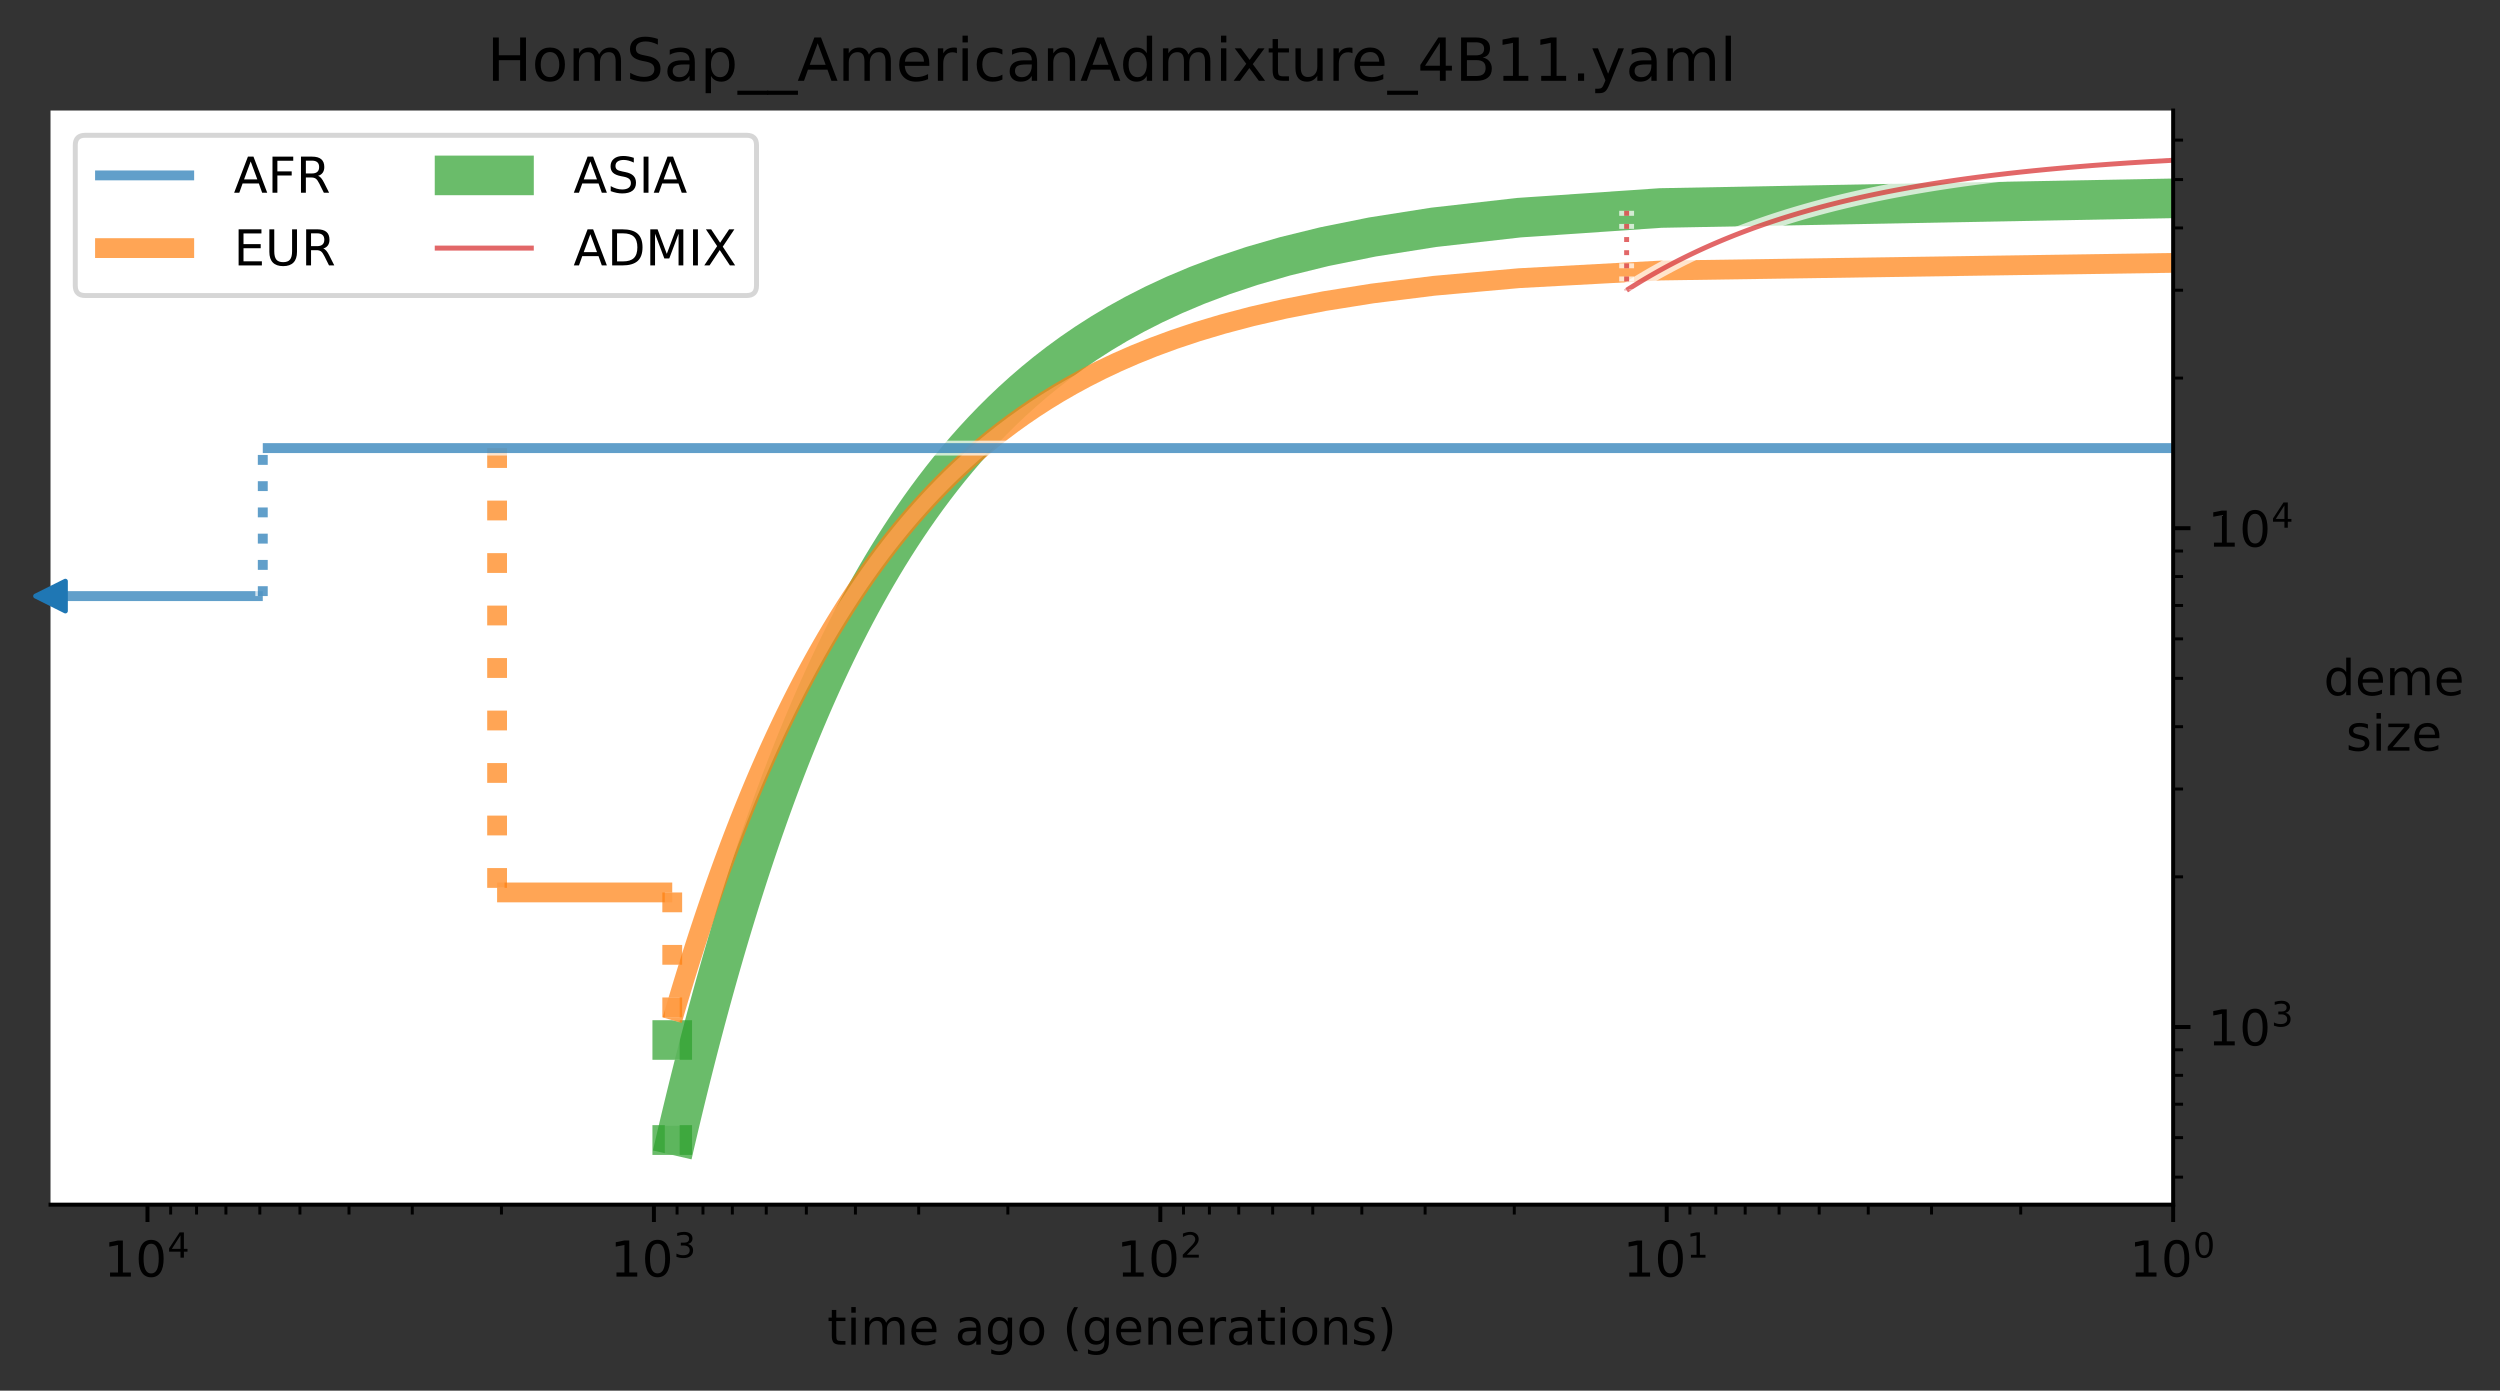 <?xml version="1.0" encoding="utf-8" standalone="no"?>
<!DOCTYPE svg PUBLIC "-//W3C//DTD SVG 1.1//EN"
  "http://www.w3.org/Graphics/SVG/1.1/DTD/svg11.dtd">
<!-- Created with matplotlib (https://matplotlib.org/) -->
<svg height="280.8pt" version="1.1" viewBox="0 0 504.8 280.8" width="504.8pt" xmlns="http://www.w3.org/2000/svg" xmlns:xlink="http://www.w3.org/1999/xlink">
 <rect x="0" y="0" width="504.8" height="280.8" fill="#333333" stroke="none"/>
 <defs>
  <style type="text/css">*{stroke-linecap:butt;stroke-linejoin:round;}</style>
 </defs>
 <g id="figure_1">
  <g id="patch_1">
   <path d="M 0 280.8 
L 504.8 280.8 
L 504.8 0 
L 0 0 
z
" style="fill:none;"/>
  </g>
  <g id="axes_1">
   <g id="patch_2">
    <path d="M 10.2 243.244 
L 438.802 243.244 
L 438.802 22.318 
L 10.2 22.318 
z
" style="fill:#ffffff;"/>
   </g>
   <g id="matplotlib.axis_1">
    <g id="xtick_1">
     <g id="line2d_1">
      <defs>
       <path d="M 0 0 
L 0 3.5 
" id="mdcf7178dff" style="stroke:#000000;stroke-width:0.8;"/>
      </defs>
      <g>
       <use style="stroke:#000000;stroke-width:0.8;" x="438.802" xlink:href="#mdcf7178dff" y="243.244"/>
      </g>
     </g>
     <g id="text_1">
      <!-- $\mathdefault{10^{0}}$ -->
      <g transform="translate(430.002 257.842)scale(0.1 -0.1)">
       <defs>
        <path d="M 12.406 8.297 
L 28.516 8.297 
L 28.516 63.922 
L 10.984 60.406 
L 10.984 69.391 
L 28.422 72.906 
L 38.281 72.906 
L 38.281 8.297 
L 54.391 8.297 
L 54.391 0 
L 12.406 0 
z
" id="DejaVuSans-49"/>
        <path d="M 31.781 66.406 
Q 24.172 66.406 20.328 58.906 
Q 16.5 51.422 16.5 36.375 
Q 16.5 21.391 20.328 13.891 
Q 24.172 6.391 31.781 6.391 
Q 39.453 6.391 43.281 13.891 
Q 47.125 21.391 47.125 36.375 
Q 47.125 51.422 43.281 58.906 
Q 39.453 66.406 31.781 66.406 
z
M 31.781 74.219 
Q 44.047 74.219 50.516 64.516 
Q 56.984 54.828 56.984 36.375 
Q 56.984 17.969 50.516 8.266 
Q 44.047 -1.422 31.781 -1.422 
Q 19.531 -1.422 13.062 8.266 
Q 6.594 17.969 6.594 36.375 
Q 6.594 54.828 13.062 64.516 
Q 19.531 74.219 31.781 74.219 
z
" id="DejaVuSans-48"/>
       </defs>
       <use transform="translate(0 0.766)" xlink:href="#DejaVuSans-49"/>
       <use transform="translate(63.623 0.766)" xlink:href="#DejaVuSans-48"/>
       <use transform="translate(128.203 39.047)scale(0.7)" xlink:href="#DejaVuSans-48"/>
      </g>
     </g>
    </g>
    <g id="xtick_2">
     <g id="line2d_2">
      <g>
       <use style="stroke:#000000;stroke-width:0.8;" x="336.546" xlink:href="#mdcf7178dff" y="243.244"/>
      </g>
     </g>
     <g id="text_2">
      <!-- $\mathdefault{10^{1}}$ -->
      <g transform="translate(327.746 257.842)scale(0.1 -0.1)">
       <use transform="translate(0 0.684)" xlink:href="#DejaVuSans-49"/>
       <use transform="translate(63.623 0.684)" xlink:href="#DejaVuSans-48"/>
       <use transform="translate(128.203 38.966)scale(0.7)" xlink:href="#DejaVuSans-49"/>
      </g>
     </g>
    </g>
    <g id="xtick_3">
     <g id="line2d_3">
      <g>
       <use style="stroke:#000000;stroke-width:0.8;" x="234.291" xlink:href="#mdcf7178dff" y="243.244"/>
      </g>
     </g>
     <g id="text_3">
      <!-- $\mathdefault{10^{2}}$ -->
      <g transform="translate(225.491 257.842)scale(0.1 -0.1)">
       <defs>
        <path d="M 19.188 8.297 
L 53.609 8.297 
L 53.609 0 
L 7.328 0 
L 7.328 8.297 
Q 12.938 14.109 22.625 23.891 
Q 32.328 33.688 34.812 36.531 
Q 39.547 41.844 41.422 45.531 
Q 43.312 49.219 43.312 52.781 
Q 43.312 58.594 39.234 62.25 
Q 35.156 65.922 28.609 65.922 
Q 23.969 65.922 18.812 64.312 
Q 13.672 62.703 7.812 59.422 
L 7.812 69.391 
Q 13.766 71.781 18.938 73 
Q 24.125 74.219 28.422 74.219 
Q 39.75 74.219 46.484 68.547 
Q 53.219 62.891 53.219 53.422 
Q 53.219 48.922 51.531 44.891 
Q 49.859 40.875 45.406 35.406 
Q 44.188 33.984 37.641 27.219 
Q 31.109 20.453 19.188 8.297 
z
" id="DejaVuSans-50"/>
       </defs>
       <use transform="translate(0 0.766)" xlink:href="#DejaVuSans-49"/>
       <use transform="translate(63.623 0.766)" xlink:href="#DejaVuSans-48"/>
       <use transform="translate(128.203 39.047)scale(0.7)" xlink:href="#DejaVuSans-50"/>
      </g>
     </g>
    </g>
    <g id="xtick_4">
     <g id="line2d_4">
      <g>
       <use style="stroke:#000000;stroke-width:0.8;" x="132.035" xlink:href="#mdcf7178dff" y="243.244"/>
      </g>
     </g>
     <g id="text_4">
      <!-- $\mathdefault{10^{3}}$ -->
      <g transform="translate(123.235 257.842)scale(0.1 -0.1)">
       <defs>
        <path d="M 40.578 39.312 
Q 47.656 37.797 51.625 33 
Q 55.609 28.219 55.609 21.188 
Q 55.609 10.406 48.188 4.484 
Q 40.766 -1.422 27.094 -1.422 
Q 22.516 -1.422 17.656 -0.516 
Q 12.797 0.391 7.625 2.203 
L 7.625 11.719 
Q 11.719 9.328 16.594 8.109 
Q 21.484 6.891 26.812 6.891 
Q 36.078 6.891 40.938 10.547 
Q 45.797 14.203 45.797 21.188 
Q 45.797 27.641 41.281 31.266 
Q 36.766 34.906 28.719 34.906 
L 20.219 34.906 
L 20.219 43.016 
L 29.109 43.016 
Q 36.375 43.016 40.234 45.922 
Q 44.094 48.828 44.094 54.297 
Q 44.094 59.906 40.109 62.906 
Q 36.141 65.922 28.719 65.922 
Q 24.656 65.922 20.016 65.031 
Q 15.375 64.156 9.812 62.312 
L 9.812 71.094 
Q 15.438 72.656 20.344 73.438 
Q 25.25 74.219 29.594 74.219 
Q 40.828 74.219 47.359 69.109 
Q 53.906 64.016 53.906 55.328 
Q 53.906 49.266 50.438 45.094 
Q 46.969 40.922 40.578 39.312 
z
" id="DejaVuSans-51"/>
       </defs>
       <use transform="translate(0 0.766)" xlink:href="#DejaVuSans-49"/>
       <use transform="translate(63.623 0.766)" xlink:href="#DejaVuSans-48"/>
       <use transform="translate(128.203 39.047)scale(0.7)" xlink:href="#DejaVuSans-51"/>
      </g>
     </g>
    </g>
    <g id="xtick_5">
     <g id="line2d_5">
      <g>
       <use style="stroke:#000000;stroke-width:0.8;" x="29.779" xlink:href="#mdcf7178dff" y="243.244"/>
      </g>
     </g>
     <g id="text_5">
      <!-- $\mathdefault{10^{4}}$ -->
      <g transform="translate(20.979 257.842)scale(0.1 -0.1)">
       <defs>
        <path d="M 37.797 64.312 
L 12.891 25.391 
L 37.797 25.391 
z
M 35.203 72.906 
L 47.609 72.906 
L 47.609 25.391 
L 58.016 25.391 
L 58.016 17.188 
L 47.609 17.188 
L 47.609 0 
L 37.797 0 
L 37.797 17.188 
L 4.891 17.188 
L 4.891 26.703 
z
" id="DejaVuSans-52"/>
       </defs>
       <use transform="translate(0 0.684)" xlink:href="#DejaVuSans-49"/>
       <use transform="translate(63.623 0.684)" xlink:href="#DejaVuSans-48"/>
       <use transform="translate(128.203 38.966)scale(0.7)" xlink:href="#DejaVuSans-52"/>
      </g>
     </g>
    </g>
    <g id="xtick_6">
     <g id="line2d_6">
      <defs>
       <path d="M 0 0 
L 0 2 
" id="m6f683ab9d2" style="stroke:#000000;stroke-width:0.6;"/>
      </defs>
      <g>
       <use style="stroke:#000000;stroke-width:0.6;" x="408.02" xlink:href="#m6f683ab9d2" y="243.244"/>
      </g>
     </g>
    </g>
    <g id="xtick_7">
     <g id="line2d_7">
      <g>
       <use style="stroke:#000000;stroke-width:0.6;" x="390.014" xlink:href="#m6f683ab9d2" y="243.244"/>
      </g>
     </g>
    </g>
    <g id="xtick_8">
     <g id="line2d_8">
      <g>
       <use style="stroke:#000000;stroke-width:0.6;" x="377.238" xlink:href="#m6f683ab9d2" y="243.244"/>
      </g>
     </g>
    </g>
    <g id="xtick_9">
     <g id="line2d_9">
      <g>
       <use style="stroke:#000000;stroke-width:0.6;" x="367.329" xlink:href="#m6f683ab9d2" y="243.244"/>
      </g>
     </g>
    </g>
    <g id="xtick_10">
     <g id="line2d_10">
      <g>
       <use style="stroke:#000000;stroke-width:0.6;" x="359.232" xlink:href="#m6f683ab9d2" y="243.244"/>
      </g>
     </g>
    </g>
    <g id="xtick_11">
     <g id="line2d_11">
      <g>
       <use style="stroke:#000000;stroke-width:0.6;" x="352.386" xlink:href="#m6f683ab9d2" y="243.244"/>
      </g>
     </g>
    </g>
    <g id="xtick_12">
     <g id="line2d_12">
      <g>
       <use style="stroke:#000000;stroke-width:0.6;" x="346.456" xlink:href="#m6f683ab9d2" y="243.244"/>
      </g>
     </g>
    </g>
    <g id="xtick_13">
     <g id="line2d_13">
      <g>
       <use style="stroke:#000000;stroke-width:0.6;" x="341.225" xlink:href="#m6f683ab9d2" y="243.244"/>
      </g>
     </g>
    </g>
    <g id="xtick_14">
     <g id="line2d_14">
      <g>
       <use style="stroke:#000000;stroke-width:0.6;" x="305.764" xlink:href="#m6f683ab9d2" y="243.244"/>
      </g>
     </g>
    </g>
    <g id="xtick_15">
     <g id="line2d_15">
      <g>
       <use style="stroke:#000000;stroke-width:0.6;" x="287.758" xlink:href="#m6f683ab9d2" y="243.244"/>
      </g>
     </g>
    </g>
    <g id="xtick_16">
     <g id="line2d_16">
      <g>
       <use style="stroke:#000000;stroke-width:0.6;" x="274.982" xlink:href="#m6f683ab9d2" y="243.244"/>
      </g>
     </g>
    </g>
    <g id="xtick_17">
     <g id="line2d_17">
      <g>
       <use style="stroke:#000000;stroke-width:0.6;" x="265.073" xlink:href="#m6f683ab9d2" y="243.244"/>
      </g>
     </g>
    </g>
    <g id="xtick_18">
     <g id="line2d_18">
      <g>
       <use style="stroke:#000000;stroke-width:0.6;" x="256.976" xlink:href="#m6f683ab9d2" y="243.244"/>
      </g>
     </g>
    </g>
    <g id="xtick_19">
     <g id="line2d_19">
      <g>
       <use style="stroke:#000000;stroke-width:0.6;" x="250.13" xlink:href="#m6f683ab9d2" y="243.244"/>
      </g>
     </g>
    </g>
    <g id="xtick_20">
     <g id="line2d_20">
      <g>
       <use style="stroke:#000000;stroke-width:0.6;" x="244.2" xlink:href="#m6f683ab9d2" y="243.244"/>
      </g>
     </g>
    </g>
    <g id="xtick_21">
     <g id="line2d_21">
      <g>
       <use style="stroke:#000000;stroke-width:0.6;" x="238.97" xlink:href="#m6f683ab9d2" y="243.244"/>
      </g>
     </g>
    </g>
    <g id="xtick_22">
     <g id="line2d_22">
      <g>
       <use style="stroke:#000000;stroke-width:0.6;" x="203.508" xlink:href="#m6f683ab9d2" y="243.244"/>
      </g>
     </g>
    </g>
    <g id="xtick_23">
     <g id="line2d_23">
      <g>
       <use style="stroke:#000000;stroke-width:0.6;" x="185.502" xlink:href="#m6f683ab9d2" y="243.244"/>
      </g>
     </g>
    </g>
    <g id="xtick_24">
     <g id="line2d_24">
      <g>
       <use style="stroke:#000000;stroke-width:0.6;" x="172.726" xlink:href="#m6f683ab9d2" y="243.244"/>
      </g>
     </g>
    </g>
    <g id="xtick_25">
     <g id="line2d_25">
      <g>
       <use style="stroke:#000000;stroke-width:0.6;" x="162.817" xlink:href="#m6f683ab9d2" y="243.244"/>
      </g>
     </g>
    </g>
    <g id="xtick_26">
     <g id="line2d_26">
      <g>
       <use style="stroke:#000000;stroke-width:0.6;" x="154.72" xlink:href="#m6f683ab9d2" y="243.244"/>
      </g>
     </g>
    </g>
    <g id="xtick_27">
     <g id="line2d_27">
      <g>
       <use style="stroke:#000000;stroke-width:0.6;" x="147.874" xlink:href="#m6f683ab9d2" y="243.244"/>
      </g>
     </g>
    </g>
    <g id="xtick_28">
     <g id="line2d_28">
      <g>
       <use style="stroke:#000000;stroke-width:0.6;" x="141.944" xlink:href="#m6f683ab9d2" y="243.244"/>
      </g>
     </g>
    </g>
    <g id="xtick_29">
     <g id="line2d_29">
      <g>
       <use style="stroke:#000000;stroke-width:0.6;" x="136.714" xlink:href="#m6f683ab9d2" y="243.244"/>
      </g>
     </g>
    </g>
    <g id="xtick_30">
     <g id="line2d_30">
      <g>
       <use style="stroke:#000000;stroke-width:0.6;" x="101.253" xlink:href="#m6f683ab9d2" y="243.244"/>
      </g>
     </g>
    </g>
    <g id="xtick_31">
     <g id="line2d_31">
      <g>
       <use style="stroke:#000000;stroke-width:0.6;" x="83.246" xlink:href="#m6f683ab9d2" y="243.244"/>
      </g>
     </g>
    </g>
    <g id="xtick_32">
     <g id="line2d_32">
      <g>
       <use style="stroke:#000000;stroke-width:0.6;" x="70.47" xlink:href="#m6f683ab9d2" y="243.244"/>
      </g>
     </g>
    </g>
    <g id="xtick_33">
     <g id="line2d_33">
      <g>
       <use style="stroke:#000000;stroke-width:0.6;" x="60.561" xlink:href="#m6f683ab9d2" y="243.244"/>
      </g>
     </g>
    </g>
    <g id="xtick_34">
     <g id="line2d_34">
      <g>
       <use style="stroke:#000000;stroke-width:0.6;" x="52.464" xlink:href="#m6f683ab9d2" y="243.244"/>
      </g>
     </g>
    </g>
    <g id="xtick_35">
     <g id="line2d_35">
      <g>
       <use style="stroke:#000000;stroke-width:0.6;" x="45.618" xlink:href="#m6f683ab9d2" y="243.244"/>
      </g>
     </g>
    </g>
    <g id="xtick_36">
     <g id="line2d_36">
      <g>
       <use style="stroke:#000000;stroke-width:0.6;" x="39.688" xlink:href="#m6f683ab9d2" y="243.244"/>
      </g>
     </g>
    </g>
    <g id="xtick_37">
     <g id="line2d_37">
      <g>
       <use style="stroke:#000000;stroke-width:0.6;" x="34.458" xlink:href="#m6f683ab9d2" y="243.244"/>
      </g>
     </g>
    </g>
    <g id="text_6">
     <!-- time ago (generations) -->
     <g transform="translate(167.03 271.52)scale(0.1 -0.1)">
      <defs>
       <path d="M 18.312 70.219 
L 18.312 54.688 
L 36.812 54.688 
L 36.812 47.703 
L 18.312 47.703 
L 18.312 18.016 
Q 18.312 11.328 20.141 9.422 
Q 21.969 7.516 27.594 7.516 
L 36.812 7.516 
L 36.812 0 
L 27.594 0 
Q 17.188 0 13.234 3.875 
Q 9.281 7.766 9.281 18.016 
L 9.281 47.703 
L 2.688 47.703 
L 2.688 54.688 
L 9.281 54.688 
L 9.281 70.219 
z
" id="DejaVuSans-116"/>
       <path d="M 9.422 54.688 
L 18.406 54.688 
L 18.406 0 
L 9.422 0 
z
M 9.422 75.984 
L 18.406 75.984 
L 18.406 64.594 
L 9.422 64.594 
z
" id="DejaVuSans-105"/>
       <path d="M 52 44.188 
Q 55.375 50.25 60.062 53.125 
Q 64.75 56 71.094 56 
Q 79.641 56 84.281 50.016 
Q 88.922 44.047 88.922 33.016 
L 88.922 0 
L 79.891 0 
L 79.891 32.719 
Q 79.891 40.578 77.094 44.375 
Q 74.312 48.188 68.609 48.188 
Q 61.625 48.188 57.562 43.547 
Q 53.516 38.922 53.516 30.906 
L 53.516 0 
L 44.484 0 
L 44.484 32.719 
Q 44.484 40.625 41.703 44.406 
Q 38.922 48.188 33.109 48.188 
Q 26.219 48.188 22.156 43.531 
Q 18.109 38.875 18.109 30.906 
L 18.109 0 
L 9.078 0 
L 9.078 54.688 
L 18.109 54.688 
L 18.109 46.188 
Q 21.188 51.219 25.484 53.609 
Q 29.781 56 35.688 56 
Q 41.656 56 45.828 52.969 
Q 50 49.953 52 44.188 
z
" id="DejaVuSans-109"/>
       <path d="M 56.203 29.594 
L 56.203 25.203 
L 14.891 25.203 
Q 15.484 15.922 20.484 11.062 
Q 25.484 6.203 34.422 6.203 
Q 39.594 6.203 44.453 7.469 
Q 49.312 8.734 54.109 11.281 
L 54.109 2.781 
Q 49.266 0.734 44.188 -0.344 
Q 39.109 -1.422 33.891 -1.422 
Q 20.797 -1.422 13.156 6.188 
Q 5.516 13.812 5.516 26.812 
Q 5.516 40.234 12.766 48.109 
Q 20.016 56 32.328 56 
Q 43.359 56 49.781 48.891 
Q 56.203 41.797 56.203 29.594 
z
M 47.219 32.234 
Q 47.125 39.594 43.094 43.984 
Q 39.062 48.391 32.422 48.391 
Q 24.906 48.391 20.391 44.141 
Q 15.875 39.891 15.188 32.172 
z
" id="DejaVuSans-101"/>
       <path id="DejaVuSans-32"/>
       <path d="M 34.281 27.484 
Q 23.391 27.484 19.188 25 
Q 14.984 22.516 14.984 16.5 
Q 14.984 11.719 18.141 8.906 
Q 21.297 6.109 26.703 6.109 
Q 34.188 6.109 38.703 11.406 
Q 43.219 16.703 43.219 25.484 
L 43.219 27.484 
z
M 52.203 31.203 
L 52.203 0 
L 43.219 0 
L 43.219 8.297 
Q 40.141 3.328 35.547 0.953 
Q 30.953 -1.422 24.312 -1.422 
Q 15.922 -1.422 10.953 3.297 
Q 6 8.016 6 15.922 
Q 6 25.141 12.172 29.828 
Q 18.359 34.516 30.609 34.516 
L 43.219 34.516 
L 43.219 35.406 
Q 43.219 41.609 39.141 45 
Q 35.062 48.391 27.688 48.391 
Q 23 48.391 18.547 47.266 
Q 14.109 46.141 10.016 43.891 
L 10.016 52.203 
Q 14.938 54.109 19.578 55.047 
Q 24.219 56 28.609 56 
Q 40.484 56 46.344 49.844 
Q 52.203 43.703 52.203 31.203 
z
" id="DejaVuSans-97"/>
       <path d="M 45.406 27.984 
Q 45.406 37.75 41.375 43.109 
Q 37.359 48.484 30.078 48.484 
Q 22.859 48.484 18.828 43.109 
Q 14.797 37.75 14.797 27.984 
Q 14.797 18.266 18.828 12.891 
Q 22.859 7.516 30.078 7.516 
Q 37.359 7.516 41.375 12.891 
Q 45.406 18.266 45.406 27.984 
z
M 54.391 6.781 
Q 54.391 -7.172 48.188 -13.984 
Q 42 -20.797 29.203 -20.797 
Q 24.469 -20.797 20.266 -20.094 
Q 16.062 -19.391 12.109 -17.922 
L 12.109 -9.188 
Q 16.062 -11.328 19.922 -12.344 
Q 23.781 -13.375 27.781 -13.375 
Q 36.625 -13.375 41.016 -8.766 
Q 45.406 -4.156 45.406 5.172 
L 45.406 9.625 
Q 42.625 4.781 38.281 2.391 
Q 33.938 0 27.875 0 
Q 17.828 0 11.672 7.656 
Q 5.516 15.328 5.516 27.984 
Q 5.516 40.672 11.672 48.328 
Q 17.828 56 27.875 56 
Q 33.938 56 38.281 53.609 
Q 42.625 51.219 45.406 46.391 
L 45.406 54.688 
L 54.391 54.688 
z
" id="DejaVuSans-103"/>
       <path d="M 30.609 48.391 
Q 23.391 48.391 19.188 42.75 
Q 14.984 37.109 14.984 27.297 
Q 14.984 17.484 19.156 11.844 
Q 23.344 6.203 30.609 6.203 
Q 37.797 6.203 41.984 11.859 
Q 46.188 17.531 46.188 27.297 
Q 46.188 37.016 41.984 42.703 
Q 37.797 48.391 30.609 48.391 
z
M 30.609 56 
Q 42.328 56 49.016 48.375 
Q 55.719 40.766 55.719 27.297 
Q 55.719 13.875 49.016 6.219 
Q 42.328 -1.422 30.609 -1.422 
Q 18.844 -1.422 12.172 6.219 
Q 5.516 13.875 5.516 27.297 
Q 5.516 40.766 12.172 48.375 
Q 18.844 56 30.609 56 
z
" id="DejaVuSans-111"/>
       <path d="M 31 75.875 
Q 24.469 64.656 21.281 53.656 
Q 18.109 42.672 18.109 31.391 
Q 18.109 20.125 21.312 9.062 
Q 24.516 -2 31 -13.188 
L 23.188 -13.188 
Q 15.875 -1.703 12.234 9.375 
Q 8.594 20.453 8.594 31.391 
Q 8.594 42.281 12.203 53.312 
Q 15.828 64.359 23.188 75.875 
z
" id="DejaVuSans-40"/>
       <path d="M 54.891 33.016 
L 54.891 0 
L 45.906 0 
L 45.906 32.719 
Q 45.906 40.484 42.875 44.328 
Q 39.844 48.188 33.797 48.188 
Q 26.516 48.188 22.312 43.547 
Q 18.109 38.922 18.109 30.906 
L 18.109 0 
L 9.078 0 
L 9.078 54.688 
L 18.109 54.688 
L 18.109 46.188 
Q 21.344 51.125 25.703 53.562 
Q 30.078 56 35.797 56 
Q 45.219 56 50.047 50.172 
Q 54.891 44.344 54.891 33.016 
z
" id="DejaVuSans-110"/>
       <path d="M 41.109 46.297 
Q 39.594 47.172 37.812 47.578 
Q 36.031 48 33.891 48 
Q 26.266 48 22.188 43.047 
Q 18.109 38.094 18.109 28.812 
L 18.109 0 
L 9.078 0 
L 9.078 54.688 
L 18.109 54.688 
L 18.109 46.188 
Q 20.953 51.172 25.484 53.578 
Q 30.031 56 36.531 56 
Q 37.453 56 38.578 55.875 
Q 39.703 55.766 41.062 55.516 
z
" id="DejaVuSans-114"/>
       <path d="M 44.281 53.078 
L 44.281 44.578 
Q 40.484 46.531 36.375 47.5 
Q 32.281 48.484 27.875 48.484 
Q 21.188 48.484 17.844 46.438 
Q 14.5 44.391 14.5 40.281 
Q 14.5 37.156 16.891 35.375 
Q 19.281 33.594 26.516 31.984 
L 29.594 31.297 
Q 39.156 29.25 43.188 25.516 
Q 47.219 21.781 47.219 15.094 
Q 47.219 7.469 41.188 3.016 
Q 35.156 -1.422 24.609 -1.422 
Q 20.219 -1.422 15.453 -0.562 
Q 10.688 0.297 5.422 2 
L 5.422 11.281 
Q 10.406 8.688 15.234 7.391 
Q 20.062 6.109 24.812 6.109 
Q 31.156 6.109 34.562 8.281 
Q 37.984 10.453 37.984 14.406 
Q 37.984 18.062 35.516 20.016 
Q 33.062 21.969 24.703 23.781 
L 21.578 24.516 
Q 13.234 26.266 9.516 29.906 
Q 5.812 33.547 5.812 39.891 
Q 5.812 47.609 11.281 51.797 
Q 16.75 56 26.812 56 
Q 31.781 56 36.172 55.266 
Q 40.578 54.547 44.281 53.078 
z
" id="DejaVuSans-115"/>
       <path d="M 8.016 75.875 
L 15.828 75.875 
Q 23.141 64.359 26.781 53.312 
Q 30.422 42.281 30.422 31.391 
Q 30.422 20.453 26.781 9.375 
Q 23.141 -1.703 15.828 -13.188 
L 8.016 -13.188 
Q 14.5 -2 17.703 9.062 
Q 20.906 20.125 20.906 31.391 
Q 20.906 42.672 17.703 53.656 
Q 14.5 64.656 8.016 75.875 
z
" id="DejaVuSans-41"/>
      </defs>
      <use xlink:href="#DejaVuSans-116"/>
      <use x="39.209" xlink:href="#DejaVuSans-105"/>
      <use x="66.992" xlink:href="#DejaVuSans-109"/>
      <use x="164.404" xlink:href="#DejaVuSans-101"/>
      <use x="225.928" xlink:href="#DejaVuSans-32"/>
      <use x="257.715" xlink:href="#DejaVuSans-97"/>
      <use x="318.994" xlink:href="#DejaVuSans-103"/>
      <use x="382.471" xlink:href="#DejaVuSans-111"/>
      <use x="443.652" xlink:href="#DejaVuSans-32"/>
      <use x="475.439" xlink:href="#DejaVuSans-40"/>
      <use x="514.453" xlink:href="#DejaVuSans-103"/>
      <use x="577.93" xlink:href="#DejaVuSans-101"/>
      <use x="639.453" xlink:href="#DejaVuSans-110"/>
      <use x="702.832" xlink:href="#DejaVuSans-101"/>
      <use x="764.355" xlink:href="#DejaVuSans-114"/>
      <use x="805.469" xlink:href="#DejaVuSans-97"/>
      <use x="866.748" xlink:href="#DejaVuSans-116"/>
      <use x="905.957" xlink:href="#DejaVuSans-105"/>
      <use x="933.74" xlink:href="#DejaVuSans-111"/>
      <use x="994.922" xlink:href="#DejaVuSans-110"/>
      <use x="1058.301" xlink:href="#DejaVuSans-115"/>
      <use x="1110.4" xlink:href="#DejaVuSans-41"/>
     </g>
    </g>
   </g>
   <g id="matplotlib.axis_2">
    <g id="ytick_1">
     <g id="line2d_38">
      <defs>
       <path d="M 0 0 
L 3.5 0 
" id="m5ef57e5814" style="stroke:#000000;stroke-width:0.8;"/>
      </defs>
      <g>
       <use style="stroke:#000000;stroke-width:0.8;" x="438.802" xlink:href="#m5ef57e5814" y="207.37"/>
      </g>
     </g>
     <g id="text_7">
      <!-- $\mathdefault{10^{3}}$ -->
      <g transform="translate(445.802 211.169)scale(0.1 -0.1)">
       <use transform="translate(0 0.766)" xlink:href="#DejaVuSans-49"/>
       <use transform="translate(63.623 0.766)" xlink:href="#DejaVuSans-48"/>
       <use transform="translate(128.203 39.047)scale(0.7)" xlink:href="#DejaVuSans-51"/>
      </g>
     </g>
    </g>
    <g id="ytick_2">
     <g id="line2d_39">
      <g>
       <use style="stroke:#000000;stroke-width:0.8;" x="438.802" xlink:href="#m5ef57e5814" y="106.656"/>
      </g>
     </g>
     <g id="text_8">
      <!-- $\mathdefault{10^{4}}$ -->
      <g transform="translate(445.802 110.455)scale(0.1 -0.1)">
       <use transform="translate(0 0.684)" xlink:href="#DejaVuSans-49"/>
       <use transform="translate(63.623 0.684)" xlink:href="#DejaVuSans-48"/>
       <use transform="translate(128.203 38.966)scale(0.7)" xlink:href="#DejaVuSans-52"/>
      </g>
     </g>
    </g>
    <g id="ytick_3">
     <g id="line2d_40">
      <defs>
       <path d="M 0 0 
L 2 0 
" id="m47bf02abb3" style="stroke:#000000;stroke-width:0.6;"/>
      </defs>
      <g>
       <use style="stroke:#000000;stroke-width:0.6;" x="438.802" xlink:href="#m47bf02abb3" y="237.687"/>
      </g>
     </g>
    </g>
    <g id="ytick_4">
     <g id="line2d_41">
      <g>
       <use style="stroke:#000000;stroke-width:0.6;" x="438.802" xlink:href="#m47bf02abb3" y="229.713"/>
      </g>
     </g>
    </g>
    <g id="ytick_5">
     <g id="line2d_42">
      <g>
       <use style="stroke:#000000;stroke-width:0.6;" x="438.802" xlink:href="#m47bf02abb3" y="222.97"/>
      </g>
     </g>
    </g>
    <g id="ytick_6">
     <g id="line2d_43">
      <g>
       <use style="stroke:#000000;stroke-width:0.6;" x="438.802" xlink:href="#m47bf02abb3" y="217.13"/>
      </g>
     </g>
    </g>
    <g id="ytick_7">
     <g id="line2d_44">
      <g>
       <use style="stroke:#000000;stroke-width:0.6;" x="438.802" xlink:href="#m47bf02abb3" y="211.978"/>
      </g>
     </g>
    </g>
    <g id="ytick_8">
     <g id="line2d_45">
      <g>
       <use style="stroke:#000000;stroke-width:0.6;" x="438.802" xlink:href="#m47bf02abb3" y="177.052"/>
      </g>
     </g>
    </g>
    <g id="ytick_9">
     <g id="line2d_46">
      <g>
       <use style="stroke:#000000;stroke-width:0.6;" x="438.802" xlink:href="#m47bf02abb3" y="159.317"/>
      </g>
     </g>
    </g>
    <g id="ytick_10">
     <g id="line2d_47">
      <g>
       <use style="stroke:#000000;stroke-width:0.6;" x="438.802" xlink:href="#m47bf02abb3" y="146.734"/>
      </g>
     </g>
    </g>
    <g id="ytick_11">
     <g id="line2d_48">
      <g>
       <use style="stroke:#000000;stroke-width:0.6;" x="438.802" xlink:href="#m47bf02abb3" y="136.974"/>
      </g>
     </g>
    </g>
    <g id="ytick_12">
     <g id="line2d_49">
      <g>
       <use style="stroke:#000000;stroke-width:0.6;" x="438.802" xlink:href="#m47bf02abb3" y="128.999"/>
      </g>
     </g>
    </g>
    <g id="ytick_13">
     <g id="line2d_50">
      <g>
       <use style="stroke:#000000;stroke-width:0.6;" x="438.802" xlink:href="#m47bf02abb3" y="122.257"/>
      </g>
     </g>
    </g>
    <g id="ytick_14">
     <g id="line2d_51">
      <g>
       <use style="stroke:#000000;stroke-width:0.6;" x="438.802" xlink:href="#m47bf02abb3" y="116.416"/>
      </g>
     </g>
    </g>
    <g id="ytick_15">
     <g id="line2d_52">
      <g>
       <use style="stroke:#000000;stroke-width:0.6;" x="438.802" xlink:href="#m47bf02abb3" y="111.265"/>
      </g>
     </g>
    </g>
    <g id="ytick_16">
     <g id="line2d_53">
      <g>
       <use style="stroke:#000000;stroke-width:0.6;" x="438.802" xlink:href="#m47bf02abb3" y="76.339"/>
      </g>
     </g>
    </g>
    <g id="ytick_17">
     <g id="line2d_54">
      <g>
       <use style="stroke:#000000;stroke-width:0.6;" x="438.802" xlink:href="#m47bf02abb3" y="58.604"/>
      </g>
     </g>
    </g>
    <g id="ytick_18">
     <g id="line2d_55">
      <g>
       <use style="stroke:#000000;stroke-width:0.6;" x="438.802" xlink:href="#m47bf02abb3" y="46.021"/>
      </g>
     </g>
    </g>
    <g id="ytick_19">
     <g id="line2d_56">
      <g>
       <use style="stroke:#000000;stroke-width:0.6;" x="438.802" xlink:href="#m47bf02abb3" y="36.261"/>
      </g>
     </g>
    </g>
    <g id="ytick_20">
     <g id="line2d_57">
      <g>
       <use style="stroke:#000000;stroke-width:0.6;" x="438.802" xlink:href="#m47bf02abb3" y="28.286"/>
      </g>
     </g>
    </g>
    <g id="text_9">
     <!-- deme -->
     <g transform="translate(469.205 140.379)scale(0.1 -0.1)">
      <defs>
       <path d="M 45.406 46.391 
L 45.406 75.984 
L 54.391 75.984 
L 54.391 0 
L 45.406 0 
L 45.406 8.203 
Q 42.578 3.328 38.25 0.953 
Q 33.938 -1.422 27.875 -1.422 
Q 17.969 -1.422 11.734 6.484 
Q 5.516 14.406 5.516 27.297 
Q 5.516 40.188 11.734 48.094 
Q 17.969 56 27.875 56 
Q 33.938 56 38.25 53.625 
Q 42.578 51.266 45.406 46.391 
z
M 14.797 27.297 
Q 14.797 17.391 18.875 11.75 
Q 22.953 6.109 30.078 6.109 
Q 37.203 6.109 41.297 11.75 
Q 45.406 17.391 45.406 27.297 
Q 45.406 37.203 41.297 42.844 
Q 37.203 48.484 30.078 48.484 
Q 22.953 48.484 18.875 42.844 
Q 14.797 37.203 14.797 27.297 
z
" id="DejaVuSans-100"/>
      </defs>
      <use xlink:href="#DejaVuSans-100"/>
      <use x="63.477" xlink:href="#DejaVuSans-101"/>
      <use x="125" xlink:href="#DejaVuSans-109"/>
      <use x="222.412" xlink:href="#DejaVuSans-101"/>
     </g>
     <!-- size -->
     <g transform="translate(473.708 151.577)scale(0.1 -0.1)">
      <defs>
       <path d="M 5.516 54.688 
L 48.188 54.688 
L 48.188 46.484 
L 14.406 7.172 
L 48.188 7.172 
L 48.188 0 
L 4.297 0 
L 4.297 8.203 
L 38.094 47.516 
L 5.516 47.516 
z
" id="DejaVuSans-122"/>
      </defs>
      <use xlink:href="#DejaVuSans-115"/>
      <use x="52.1" xlink:href="#DejaVuSans-105"/>
      <use x="79.883" xlink:href="#DejaVuSans-122"/>
      <use x="132.373" xlink:href="#DejaVuSans-101"/>
     </g>
    </g>
   </g>
   <g id="text_10">
    <!-- HomSap__AmericanAdmixture_4B11.yaml -->
    <g transform="translate(98.361 16.318)scale(0.12 -0.12)">
     <defs>
      <path d="M 9.812 72.906 
L 19.672 72.906 
L 19.672 43.016 
L 55.516 43.016 
L 55.516 72.906 
L 65.375 72.906 
L 65.375 0 
L 55.516 0 
L 55.516 34.719 
L 19.672 34.719 
L 19.672 0 
L 9.812 0 
z
" id="DejaVuSans-72"/>
      <path d="M 53.516 70.516 
L 53.516 60.891 
Q 47.906 63.578 42.922 64.891 
Q 37.938 66.219 33.297 66.219 
Q 25.25 66.219 20.875 63.094 
Q 16.5 59.969 16.5 54.203 
Q 16.5 49.359 19.406 46.891 
Q 22.312 44.438 30.422 42.922 
L 36.375 41.703 
Q 47.406 39.594 52.656 34.297 
Q 57.906 29 57.906 20.125 
Q 57.906 9.516 50.797 4.047 
Q 43.703 -1.422 29.984 -1.422 
Q 24.812 -1.422 18.969 -0.25 
Q 13.141 0.922 6.891 3.219 
L 6.891 13.375 
Q 12.891 10.016 18.656 8.297 
Q 24.422 6.594 29.984 6.594 
Q 38.422 6.594 43.016 9.906 
Q 47.609 13.234 47.609 19.391 
Q 47.609 24.75 44.312 27.781 
Q 41.016 30.812 33.5 32.328 
L 27.484 33.5 
Q 16.453 35.688 11.516 40.375 
Q 6.594 45.062 6.594 53.422 
Q 6.594 63.094 13.406 68.656 
Q 20.219 74.219 32.172 74.219 
Q 37.312 74.219 42.625 73.281 
Q 47.953 72.359 53.516 70.516 
z
" id="DejaVuSans-83"/>
      <path d="M 18.109 8.203 
L 18.109 -20.797 
L 9.078 -20.797 
L 9.078 54.688 
L 18.109 54.688 
L 18.109 46.391 
Q 20.953 51.266 25.266 53.625 
Q 29.594 56 35.594 56 
Q 45.562 56 51.781 48.094 
Q 58.016 40.188 58.016 27.297 
Q 58.016 14.406 51.781 6.484 
Q 45.562 -1.422 35.594 -1.422 
Q 29.594 -1.422 25.266 0.953 
Q 20.953 3.328 18.109 8.203 
z
M 48.688 27.297 
Q 48.688 37.203 44.609 42.844 
Q 40.531 48.484 33.406 48.484 
Q 26.266 48.484 22.188 42.844 
Q 18.109 37.203 18.109 27.297 
Q 18.109 17.391 22.188 11.75 
Q 26.266 6.109 33.406 6.109 
Q 40.531 6.109 44.609 11.75 
Q 48.688 17.391 48.688 27.297 
z
" id="DejaVuSans-112"/>
      <path d="M 50.984 -16.609 
L 50.984 -23.578 
L -0.984 -23.578 
L -0.984 -16.609 
z
" id="DejaVuSans-95"/>
      <path d="M 34.188 63.188 
L 20.797 26.906 
L 47.609 26.906 
z
M 28.609 72.906 
L 39.797 72.906 
L 67.578 0 
L 57.328 0 
L 50.688 18.703 
L 17.828 18.703 
L 11.188 0 
L 0.781 0 
z
" id="DejaVuSans-65"/>
      <path d="M 48.781 52.594 
L 48.781 44.188 
Q 44.969 46.297 41.141 47.344 
Q 37.312 48.391 33.406 48.391 
Q 24.656 48.391 19.812 42.844 
Q 14.984 37.312 14.984 27.297 
Q 14.984 17.281 19.812 11.734 
Q 24.656 6.203 33.406 6.203 
Q 37.312 6.203 41.141 7.25 
Q 44.969 8.297 48.781 10.406 
L 48.781 2.094 
Q 45.016 0.344 40.984 -0.531 
Q 36.969 -1.422 32.422 -1.422 
Q 20.062 -1.422 12.781 6.344 
Q 5.516 14.109 5.516 27.297 
Q 5.516 40.672 12.859 48.328 
Q 20.219 56 33.016 56 
Q 37.156 56 41.109 55.141 
Q 45.062 54.297 48.781 52.594 
z
" id="DejaVuSans-99"/>
      <path d="M 54.891 54.688 
L 35.109 28.078 
L 55.906 0 
L 45.312 0 
L 29.391 21.484 
L 13.484 0 
L 2.875 0 
L 24.125 28.609 
L 4.688 54.688 
L 15.281 54.688 
L 29.781 35.203 
L 44.281 54.688 
z
" id="DejaVuSans-120"/>
      <path d="M 8.5 21.578 
L 8.5 54.688 
L 17.484 54.688 
L 17.484 21.922 
Q 17.484 14.156 20.5 10.266 
Q 23.531 6.391 29.594 6.391 
Q 36.859 6.391 41.078 11.031 
Q 45.312 15.672 45.312 23.688 
L 45.312 54.688 
L 54.297 54.688 
L 54.297 0 
L 45.312 0 
L 45.312 8.406 
Q 42.047 3.422 37.719 1 
Q 33.406 -1.422 27.688 -1.422 
Q 18.266 -1.422 13.375 4.438 
Q 8.5 10.297 8.5 21.578 
z
M 31.109 56 
z
" id="DejaVuSans-117"/>
      <path d="M 19.672 34.812 
L 19.672 8.109 
L 35.5 8.109 
Q 43.453 8.109 47.281 11.406 
Q 51.125 14.703 51.125 21.484 
Q 51.125 28.328 47.281 31.562 
Q 43.453 34.812 35.5 34.812 
z
M 19.672 64.797 
L 19.672 42.828 
L 34.281 42.828 
Q 41.5 42.828 45.031 45.531 
Q 48.578 48.25 48.578 53.812 
Q 48.578 59.328 45.031 62.062 
Q 41.5 64.797 34.281 64.797 
z
M 9.812 72.906 
L 35.016 72.906 
Q 46.297 72.906 52.391 68.219 
Q 58.5 63.531 58.5 54.891 
Q 58.5 48.188 55.375 44.234 
Q 52.25 40.281 46.188 39.312 
Q 53.469 37.75 57.5 32.781 
Q 61.531 27.828 61.531 20.406 
Q 61.531 10.641 54.891 5.312 
Q 48.25 0 35.984 0 
L 9.812 0 
z
" id="DejaVuSans-66"/>
      <path d="M 10.688 12.406 
L 21 12.406 
L 21 0 
L 10.688 0 
z
" id="DejaVuSans-46"/>
      <path d="M 32.172 -5.078 
Q 28.375 -14.844 24.75 -17.812 
Q 21.141 -20.797 15.094 -20.797 
L 7.906 -20.797 
L 7.906 -13.281 
L 13.188 -13.281 
Q 16.891 -13.281 18.938 -11.516 
Q 21 -9.766 23.484 -3.219 
L 25.094 0.875 
L 2.984 54.688 
L 12.5 54.688 
L 29.594 11.922 
L 46.688 54.688 
L 56.203 54.688 
z
" id="DejaVuSans-121"/>
      <path d="M 9.422 75.984 
L 18.406 75.984 
L 18.406 0 
L 9.422 0 
z
" id="DejaVuSans-108"/>
     </defs>
     <use xlink:href="#DejaVuSans-72"/>
     <use x="75.195" xlink:href="#DejaVuSans-111"/>
     <use x="136.377" xlink:href="#DejaVuSans-109"/>
     <use x="233.789" xlink:href="#DejaVuSans-83"/>
     <use x="297.266" xlink:href="#DejaVuSans-97"/>
     <use x="358.545" xlink:href="#DejaVuSans-112"/>
     <use x="422.021" xlink:href="#DejaVuSans-95"/>
     <use x="472.021" xlink:href="#DejaVuSans-95"/>
     <use x="522.021" xlink:href="#DejaVuSans-65"/>
     <use x="590.43" xlink:href="#DejaVuSans-109"/>
     <use x="687.842" xlink:href="#DejaVuSans-101"/>
     <use x="749.365" xlink:href="#DejaVuSans-114"/>
     <use x="790.479" xlink:href="#DejaVuSans-105"/>
     <use x="818.262" xlink:href="#DejaVuSans-99"/>
     <use x="873.242" xlink:href="#DejaVuSans-97"/>
     <use x="934.521" xlink:href="#DejaVuSans-110"/>
     <use x="997.9" xlink:href="#DejaVuSans-65"/>
     <use x="1064.559" xlink:href="#DejaVuSans-100"/>
     <use x="1128.035" xlink:href="#DejaVuSans-109"/>
     <use x="1225.447" xlink:href="#DejaVuSans-105"/>
     <use x="1253.23" xlink:href="#DejaVuSans-120"/>
     <use x="1312.41" xlink:href="#DejaVuSans-116"/>
     <use x="1351.619" xlink:href="#DejaVuSans-117"/>
     <use x="1414.998" xlink:href="#DejaVuSans-114"/>
     <use x="1453.861" xlink:href="#DejaVuSans-101"/>
     <use x="1515.385" xlink:href="#DejaVuSans-95"/>
     <use x="1565.385" xlink:href="#DejaVuSans-52"/>
     <use x="1629.008" xlink:href="#DejaVuSans-66"/>
     <use x="1697.611" xlink:href="#DejaVuSans-49"/>
     <use x="1761.234" xlink:href="#DejaVuSans-49"/>
     <use x="1824.857" xlink:href="#DejaVuSans-46"/>
     <use x="1856.645" xlink:href="#DejaVuSans-121"/>
     <use x="1915.824" xlink:href="#DejaVuSans-97"/>
     <use x="1977.104" xlink:href="#DejaVuSans-109"/>
     <use x="2074.516" xlink:href="#DejaVuSans-108"/>
    </g>
   </g>
   <g id="patch_3">
    <path clip-path="url(#pd4d050deca)" d="M 135.738 233.202 
L 136.188 231.251 
L 136.643 229.3 
L 137.103 227.349 
L 137.567 225.398 
L 138.037 223.446 
L 138.511 221.495 
L 138.99 219.544 
L 139.475 217.593 
L 139.965 215.642 
L 140.461 213.691 
L 140.962 211.74 
L 141.469 209.789 
L 141.982 207.838 
L 142.501 205.887 
L 143.026 203.936 
L 143.557 201.985 
L 144.094 200.034 
L 144.638 198.083 
L 145.189 196.132 
L 145.747 194.181 
L 146.312 192.23 
L 146.884 190.279 
L 147.464 188.328 
L 148.052 186.377 
L 148.647 184.426 
L 149.25 182.475 
L 149.862 180.524 
L 150.482 178.573 
L 151.111 176.622 
L 151.749 174.671 
L 152.396 172.72 
L 153.053 170.768 
L 153.72 168.817 
L 154.397 166.866 
L 155.084 164.915 
L 155.782 162.964 
L 156.492 161.013 
L 157.212 159.062 
L 157.945 157.111 
L 158.69 155.16 
L 159.448 153.209 
L 160.219 151.258 
L 161.003 149.307 
L 161.802 147.356 
L 162.615 145.405 
L 163.444 143.454 
L 164.288 141.503 
L 165.149 139.552 
L 166.026 137.601 
L 166.921 135.65 
L 167.835 133.699 
L 168.768 131.748 
L 169.721 129.797 
L 170.694 127.846 
L 171.69 125.895 
L 172.708 123.944 
L 173.751 121.993 
L 174.818 120.042 
L 175.912 118.091 
L 177.033 116.139 
L 178.183 114.188 
L 179.364 112.237 
L 180.578 110.286 
L 181.825 108.335 
L 183.108 106.384 
L 184.43 104.433 
L 185.792 102.482 
L 187.197 100.531 
L 188.648 98.58 
L 190.148 96.629 
L 191.7 94.678 
L 193.309 92.727 
L 194.978 90.776 
L 196.713 88.825 
L 198.518 86.874 
L 200.399 84.923 
L 202.364 82.972 
L 204.419 81.021 
L 206.575 79.07 
L 208.84 77.119 
L 211.227 75.168 
L 213.75 73.217 
L 216.425 71.266 
L 219.271 69.315 
L 222.313 67.364 
L 225.578 65.413 
L 229.102 63.461 
L 232.93 61.51 
L 237.12 59.559 
L 241.746 57.608 
L 246.911 55.657 
L 252.757 53.706 
L 259.491 51.755 
L 267.431 49.804 
L 277.107 47.853 
L 289.496 45.902 
L 306.739 43.951 
L 335.308 42 
L 438.802 40.049 
" style="fill:none;opacity:0.7;stroke:#ffffff;stroke-linejoin:miter;stroke-width:3;"/>
    <path clip-path="url(#pd4d050deca)" d="M 135.738 233.202 
L 136.188 231.251 
L 136.643 229.3 
L 137.103 227.349 
L 137.567 225.398 
L 138.037 223.446 
L 138.511 221.495 
L 138.99 219.544 
L 139.475 217.593 
L 139.965 215.642 
L 140.461 213.691 
L 140.962 211.74 
L 141.469 209.789 
L 141.982 207.838 
L 142.501 205.887 
L 143.026 203.936 
L 143.557 201.985 
L 144.094 200.034 
L 144.638 198.083 
L 145.189 196.132 
L 145.747 194.181 
L 146.312 192.23 
L 146.884 190.279 
L 147.464 188.328 
L 148.052 186.377 
L 148.647 184.426 
L 149.25 182.475 
L 149.862 180.524 
L 150.482 178.573 
L 151.111 176.622 
L 151.749 174.671 
L 152.396 172.72 
L 153.053 170.768 
L 153.72 168.817 
L 154.397 166.866 
L 155.084 164.915 
L 155.782 162.964 
L 156.492 161.013 
L 157.212 159.062 
L 157.945 157.111 
L 158.69 155.16 
L 159.448 153.209 
L 160.219 151.258 
L 161.003 149.307 
L 161.802 147.356 
L 162.615 145.405 
L 163.444 143.454 
L 164.288 141.503 
L 165.149 139.552 
L 166.026 137.601 
L 166.921 135.65 
L 167.835 133.699 
L 168.768 131.748 
L 169.721 129.797 
L 170.694 127.846 
L 171.69 125.895 
L 172.708 123.944 
L 173.751 121.993 
L 174.818 120.042 
L 175.912 118.091 
L 177.033 116.139 
L 178.183 114.188 
L 179.364 112.237 
L 180.578 110.286 
L 181.825 108.335 
L 183.108 106.384 
L 184.43 104.433 
L 185.792 102.482 
L 187.197 100.531 
L 188.648 98.58 
L 190.148 96.629 
L 191.7 94.678 
L 193.309 92.727 
L 194.978 90.776 
L 196.713 88.825 
L 198.518 86.874 
L 200.399 84.923 
L 202.364 82.972 
L 204.419 81.021 
L 206.575 79.07 
L 208.84 77.119 
L 211.227 75.168 
L 213.75 73.217 
L 216.425 71.266 
L 219.271 69.315 
L 222.313 67.364 
L 225.578 65.413 
L 229.102 63.461 
L 232.93 61.51 
L 237.12 59.559 
L 241.746 57.608 
L 246.911 55.657 
L 252.757 53.706 
L 259.491 51.755 
L 267.431 49.804 
L 277.107 47.853 
L 289.496 45.902 
L 306.739 43.951 
L 335.308 42 
L 438.802 40.049 
" style="fill:none;opacity:0.7;stroke:#2ca02c;stroke-linejoin:miter;stroke-width:8;"/>
    <g id="patch_4">
     <path clip-path="url(#pd4d050deca)" d="M 135.738 205.992 
L 135.738 233.202 
" style="fill:none;opacity:0.7;stroke:#ffffff;stroke-dasharray:8,13.2;stroke-dashoffset:0;stroke-linejoin:miter;stroke-width:3;"/>
     <path clip-path="url(#pd4d050deca)" d="M 135.738 205.992 
L 135.738 233.202 
" style="fill:none;opacity:0.7;stroke:#2ca02c;stroke-dasharray:8,13.2;stroke-dashoffset:0;stroke-linejoin:miter;stroke-width:8;"/>
     <g id="patch_5">
      <path clip-path="url(#pd4d050deca)" d="M 100.373 180.203 
L 135.738 180.203 
M 135.738 205.992 
L 136.188 204.447 
L 136.643 202.903 
L 137.103 201.358 
L 137.567 199.814 
L 138.037 198.269 
L 138.511 196.725 
L 138.99 195.18 
L 139.475 193.635 
L 139.965 192.091 
L 140.461 190.546 
L 140.962 189.002 
L 141.469 187.457 
L 141.982 185.913 
L 142.501 184.368 
L 143.026 182.823 
L 143.557 181.279 
L 144.094 179.734 
L 144.638 178.19 
L 145.189 176.645 
L 145.747 175.101 
L 146.312 173.556 
L 146.884 172.011 
L 147.464 170.467 
L 148.052 168.922 
L 148.647 167.378 
L 149.25 165.833 
L 149.862 164.289 
L 150.482 162.744 
L 151.111 161.199 
L 151.749 159.655 
L 152.396 158.11 
L 153.053 156.566 
L 153.72 155.021 
L 154.397 153.477 
L 155.084 151.932 
L 155.782 150.387 
L 156.492 148.843 
L 157.212 147.298 
L 157.945 145.754 
L 158.69 144.209 
L 159.448 142.665 
L 160.219 141.12 
L 161.003 139.575 
L 161.802 138.031 
L 162.615 136.486 
L 163.444 134.942 
L 164.288 133.397 
L 165.149 131.853 
L 166.026 130.308 
L 166.921 128.763 
L 167.835 127.219 
L 168.768 125.674 
L 169.721 124.13 
L 170.694 122.585 
L 171.69 121.041 
L 172.708 119.496 
L 173.751 117.951 
L 174.818 116.407 
L 175.912 114.862 
L 177.033 113.318 
L 178.183 111.773 
L 179.364 110.229 
L 180.578 108.684 
L 181.825 107.139 
L 183.108 105.595 
L 184.43 104.05 
L 185.792 102.506 
L 187.197 100.961 
L 188.648 99.417 
L 190.148 97.872 
L 191.7 96.327 
L 193.309 94.783 
L 194.978 93.238 
L 196.713 91.694 
L 198.518 90.149 
L 200.399 88.605 
L 202.364 87.06 
L 204.419 85.515 
L 206.575 83.971 
L 208.84 82.426 
L 211.227 80.882 
L 213.75 79.337 
L 216.425 77.793 
L 219.271 76.248 
L 222.313 74.703 
L 225.578 73.159 
L 229.102 71.614 
L 232.93 70.07 
L 237.12 68.525 
L 241.746 66.981 
L 246.911 65.436 
L 252.757 63.891 
L 259.491 62.347 
L 267.431 60.802 
L 277.107 59.258 
L 289.496 57.713 
L 306.739 56.169 
L 335.308 54.624 
L 438.802 53.079 
" style="fill:none;opacity:0.7;stroke:#ffffff;stroke-linejoin:miter;stroke-width:3;"/>
      <path clip-path="url(#pd4d050deca)" d="M 100.373 180.203 
L 135.738 180.203 
M 135.738 205.992 
L 136.188 204.447 
L 136.643 202.903 
L 137.103 201.358 
L 137.567 199.814 
L 138.037 198.269 
L 138.511 196.725 
L 138.99 195.18 
L 139.475 193.635 
L 139.965 192.091 
L 140.461 190.546 
L 140.962 189.002 
L 141.469 187.457 
L 141.982 185.913 
L 142.501 184.368 
L 143.026 182.823 
L 143.557 181.279 
L 144.094 179.734 
L 144.638 178.19 
L 145.189 176.645 
L 145.747 175.101 
L 146.312 173.556 
L 146.884 172.011 
L 147.464 170.467 
L 148.052 168.922 
L 148.647 167.378 
L 149.25 165.833 
L 149.862 164.289 
L 150.482 162.744 
L 151.111 161.199 
L 151.749 159.655 
L 152.396 158.11 
L 153.053 156.566 
L 153.72 155.021 
L 154.397 153.477 
L 155.084 151.932 
L 155.782 150.387 
L 156.492 148.843 
L 157.212 147.298 
L 157.945 145.754 
L 158.69 144.209 
L 159.448 142.665 
L 160.219 141.12 
L 161.003 139.575 
L 161.802 138.031 
L 162.615 136.486 
L 163.444 134.942 
L 164.288 133.397 
L 165.149 131.853 
L 166.026 130.308 
L 166.921 128.763 
L 167.835 127.219 
L 168.768 125.674 
L 169.721 124.13 
L 170.694 122.585 
L 171.69 121.041 
L 172.708 119.496 
L 173.751 117.951 
L 174.818 116.407 
L 175.912 114.862 
L 177.033 113.318 
L 178.183 111.773 
L 179.364 110.229 
L 180.578 108.684 
L 181.825 107.139 
L 183.108 105.595 
L 184.43 104.05 
L 185.792 102.506 
L 187.197 100.961 
L 188.648 99.417 
L 190.148 97.872 
L 191.7 96.327 
L 193.309 94.783 
L 194.978 93.238 
L 196.713 91.694 
L 198.518 90.149 
L 200.399 88.605 
L 202.364 87.06 
L 204.419 85.515 
L 206.575 83.971 
L 208.84 82.426 
L 211.227 80.882 
L 213.75 79.337 
L 216.425 77.793 
L 219.271 76.248 
L 222.313 74.703 
L 225.578 73.159 
L 229.102 71.614 
L 232.93 70.07 
L 237.12 68.525 
L 241.746 66.981 
L 246.911 65.436 
L 252.757 63.891 
L 259.491 62.347 
L 267.431 60.802 
L 277.107 59.258 
L 289.496 57.713 
L 306.739 56.169 
L 335.308 54.624 
L 438.802 53.079 
" style="fill:none;opacity:0.7;stroke:#ff7f0e;stroke-linejoin:miter;stroke-width:4;"/>
      <g id="patch_6">
       <path clip-path="url(#pd4d050deca)" d="M 135.738 180.203 
L 135.738 205.992 
M 100.373 90.483 
L 100.373 180.203 
" style="fill:none;opacity:0.7;stroke:#ffffff;stroke-dasharray:4,6.6;stroke-dashoffset:0;stroke-linejoin:miter;stroke-width:3;"/>
       <path clip-path="url(#pd4d050deca)" d="M 135.738 180.203 
L 135.738 205.992 
M 100.373 90.483 
L 100.373 180.203 
" style="fill:none;opacity:0.7;stroke:#ff7f0e;stroke-dasharray:4,6.6;stroke-dashoffset:0;stroke-linejoin:miter;stroke-width:4;"/>
       <g id="patch_7">
        <path clip-path="url(#pd4d050deca)" d="M 10.2 120.362 
L 53.06 120.362 
M 53.06 90.483 
L 438.802 90.483 
" style="fill:none;opacity:0.7;stroke:#ffffff;stroke-linejoin:miter;stroke-width:3;"/>
        <path clip-path="url(#pd4d050deca)" d="M 10.2 120.362 
L 53.06 120.362 
M 53.06 90.483 
L 438.802 90.483 
" style="fill:none;opacity:0.7;stroke:#1f77b4;stroke-linejoin:miter;stroke-width:2;"/>
        <g id="patch_8">
         <path clip-path="url(#pd4d050deca)" d="M 53.06 120.362 
L 53.06 90.483 
" style="fill:none;opacity:0.7;stroke:#ffffff;stroke-dasharray:2,3.3;stroke-dashoffset:0;stroke-linejoin:miter;stroke-width:3;"/>
         <path clip-path="url(#pd4d050deca)" d="M 53.06 120.362 
L 53.06 90.483 
" style="fill:none;opacity:0.7;stroke:#1f77b4;stroke-dasharray:2,3.3;stroke-dashoffset:0;stroke-linejoin:miter;stroke-width:2;"/>
         <g id="patch_9">
          <path clip-path="url(#pd4d050deca)" d="M 328.449 58.604 
L 328.862 58.339 
L 329.279 58.074 
L 329.7 57.809 
L 330.125 57.544 
L 330.554 57.279 
L 330.987 57.014 
L 331.425 56.749 
L 331.867 56.483 
L 332.313 56.218 
L 332.764 55.953 
L 333.219 55.688 
L 333.68 55.423 
L 334.145 55.158 
L 334.615 54.893 
L 335.09 54.628 
L 335.57 54.363 
L 336.055 54.098 
L 336.546 53.833 
L 337.042 53.567 
L 337.544 53.302 
L 338.051 53.037 
L 338.565 52.772 
L 339.084 52.507 
L 339.61 52.242 
L 340.142 51.977 
L 340.68 51.712 
L 341.225 51.447 
L 341.776 51.182 
L 342.335 50.917 
L 342.901 50.651 
L 343.474 50.386 
L 344.054 50.121 
L 344.642 49.856 
L 345.239 49.591 
L 345.843 49.326 
L 346.455 49.061 
L 347.076 48.796 
L 347.706 48.531 
L 348.345 48.266 
L 348.994 48.001 
L 349.652 47.735 
L 350.319 47.47 
L 350.997 47.205 
L 351.686 46.94 
L 352.385 46.675 
L 353.096 46.41 
L 353.818 46.145 
L 354.552 45.88 
L 355.299 45.615 
L 356.058 45.35 
L 356.83 45.085 
L 357.616 44.819 
L 358.416 44.554 
L 359.231 44.289 
L 360.061 44.024 
L 360.907 43.759 
L 361.769 43.494 
L 362.649 43.229 
L 363.546 42.964 
L 364.462 42.699 
L 365.397 42.434 
L 366.352 42.169 
L 367.328 41.903 
L 368.326 41.638 
L 369.347 41.373 
L 370.392 41.108 
L 371.462 40.843 
L 372.559 40.578 
L 373.683 40.313 
L 374.836 40.048 
L 376.021 39.783 
L 377.238 39.518 
L 378.489 39.253 
L 379.776 38.987 
L 381.102 38.722 
L 382.468 38.457 
L 383.878 38.192 
L 385.334 37.927 
L 386.84 37.662 
L 388.398 37.397 
L 390.013 37.132 
L 391.689 36.867 
L 393.431 36.602 
L 395.244 36.337 
L 397.134 36.071 
L 399.108 35.806 
L 401.174 35.541 
L 403.341 35.276 
L 405.619 35.011 
L 408.02 34.746 
L 410.558 34.481 
L 413.251 34.216 
L 416.117 33.951 
L 419.181 33.686 
L 422.472 33.421 
L 426.026 33.155 
L 429.891 32.89 
L 434.123 32.625 
L 438.802 32.36 
" style="fill:none;opacity:0.7;stroke:#ffffff;stroke-linejoin:miter;stroke-width:3;"/>
          <path clip-path="url(#pd4d050deca)" d="M 328.449 58.604 
L 328.862 58.339 
L 329.279 58.074 
L 329.7 57.809 
L 330.125 57.544 
L 330.554 57.279 
L 330.987 57.014 
L 331.425 56.749 
L 331.867 56.483 
L 332.313 56.218 
L 332.764 55.953 
L 333.219 55.688 
L 333.68 55.423 
L 334.145 55.158 
L 334.615 54.893 
L 335.09 54.628 
L 335.57 54.363 
L 336.055 54.098 
L 336.546 53.833 
L 337.042 53.567 
L 337.544 53.302 
L 338.051 53.037 
L 338.565 52.772 
L 339.084 52.507 
L 339.61 52.242 
L 340.142 51.977 
L 340.68 51.712 
L 341.225 51.447 
L 341.776 51.182 
L 342.335 50.917 
L 342.901 50.651 
L 343.474 50.386 
L 344.054 50.121 
L 344.642 49.856 
L 345.239 49.591 
L 345.843 49.326 
L 346.455 49.061 
L 347.076 48.796 
L 347.706 48.531 
L 348.345 48.266 
L 348.994 48.001 
L 349.652 47.735 
L 350.319 47.47 
L 350.997 47.205 
L 351.686 46.94 
L 352.385 46.675 
L 353.096 46.41 
L 353.818 46.145 
L 354.552 45.88 
L 355.299 45.615 
L 356.058 45.35 
L 356.83 45.085 
L 357.616 44.819 
L 358.416 44.554 
L 359.231 44.289 
L 360.061 44.024 
L 360.907 43.759 
L 361.769 43.494 
L 362.649 43.229 
L 363.546 42.964 
L 364.462 42.699 
L 365.397 42.434 
L 366.352 42.169 
L 367.328 41.903 
L 368.326 41.638 
L 369.347 41.373 
L 370.392 41.108 
L 371.462 40.843 
L 372.559 40.578 
L 373.683 40.313 
L 374.836 40.048 
L 376.021 39.783 
L 377.238 39.518 
L 378.489 39.253 
L 379.776 38.987 
L 381.102 38.722 
L 382.468 38.457 
L 383.878 38.192 
L 385.334 37.927 
L 386.84 37.662 
L 388.398 37.397 
L 390.013 37.132 
L 391.689 36.867 
L 393.431 36.602 
L 395.244 36.337 
L 397.134 36.071 
L 399.108 35.806 
L 401.174 35.541 
L 403.341 35.276 
L 405.619 35.011 
L 408.02 34.746 
L 410.558 34.481 
L 413.251 34.216 
L 416.117 33.951 
L 419.181 33.686 
L 422.472 33.421 
L 426.026 33.155 
L 429.891 32.89 
L 434.123 32.625 
L 438.802 32.36 
" style="fill:none;opacity:0.7;stroke:#d62728;stroke-linejoin:miter;"/>
          <g id="patch_10">
           <path clip-path="url(#pd4d050deca)" d="M 328.449 42.568 
L 328.449 58.604 
" style="fill:none;opacity:0.7;stroke:#ffffff;stroke-dasharray:1,1.65;stroke-dashoffset:0;stroke-linejoin:miter;stroke-width:3;"/>
           <path clip-path="url(#pd4d050deca)" d="M 328.449 42.568 
L 328.449 58.604 
" style="fill:none;opacity:0.7;stroke:#d62728;stroke-dasharray:1,1.65;stroke-dashoffset:0;stroke-linejoin:miter;"/>
           <g id="line2d_58">
            <defs>
             <path d="M -3 -0 
L 3 3 
L 3 -3 
z
" id="m4b04d8840d" style="stroke:#1f77b4;stroke-linejoin:miter;"/>
            </defs>
            <g>
             <use style="fill:#1f77b4;stroke:#1f77b4;stroke-linejoin:miter;" x="10.2" xlink:href="#m4b04d8840d" y="120.362"/>
            </g>
           </g>
           <g id="patch_11">
            <path d="M 438.802 243.244 
L 438.802 22.318 
" style="fill:none;stroke:#000000;stroke-linecap:square;stroke-linejoin:miter;stroke-width:0.8;"/>
           </g>
           <g id="patch_12">
            <path d="M 10.2 243.244 
L 438.802 243.244 
" style="fill:none;stroke:#000000;stroke-linecap:square;stroke-linejoin:miter;stroke-width:0.8;"/>
           </g>
           <g id="legend_1">
            <g id="patch_13">
             <path d="M 17.2 59.674 
L 150.755 59.674 
Q 152.755 59.674 152.755 57.674 
L 152.755 29.318 
Q 152.755 27.318 150.755 27.318 
L 17.2 27.318 
Q 15.2 27.318 15.2 29.318 
L 15.2 57.674 
Q 15.2 59.674 17.2 59.674 
z
" style="fill:#ffffff;opacity:0.8;stroke:#cccccc;stroke-linejoin:miter;"/>
            </g>
            <path d="M 19.2 35.417 
L 39.2 35.417 
" style="fill:none;stroke:#ffffff;stroke-width:3;"/>
            <path d="M 19.2 35.417 
L 39.2 35.417 
" style="fill:none;stroke:#1f77b4;stroke-opacity:0.7;stroke-width:2;"/>
            <g id="text_11">
             <!-- AFR -->
             <g transform="translate(47.2 38.917)scale(0.1 -0.1)">
              <defs>
               <path d="M 9.812 72.906 
L 51.703 72.906 
L 51.703 64.594 
L 19.672 64.594 
L 19.672 43.109 
L 48.578 43.109 
L 48.578 34.812 
L 19.672 34.812 
L 19.672 0 
L 9.812 0 
z
" id="DejaVuSans-70"/>
               <path d="M 44.391 34.188 
Q 47.562 33.109 50.562 29.594 
Q 53.562 26.078 56.594 19.922 
L 66.609 0 
L 56 0 
L 46.688 18.703 
Q 43.062 26.031 39.672 28.422 
Q 36.281 30.812 30.422 30.812 
L 19.672 30.812 
L 19.672 0 
L 9.812 0 
L 9.812 72.906 
L 32.078 72.906 
Q 44.578 72.906 50.734 67.672 
Q 56.891 62.453 56.891 51.906 
Q 56.891 45.016 53.688 40.469 
Q 50.484 35.938 44.391 34.188 
z
M 19.672 64.797 
L 19.672 38.922 
L 32.078 38.922 
Q 39.203 38.922 42.844 42.219 
Q 46.484 45.516 46.484 51.906 
Q 46.484 58.297 42.844 61.547 
Q 39.203 64.797 32.078 64.797 
z
" id="DejaVuSans-82"/>
              </defs>
              <use xlink:href="#DejaVuSans-65"/>
              <use x="68.408" xlink:href="#DejaVuSans-70"/>
              <use x="125.928" xlink:href="#DejaVuSans-82"/>
             </g>
            </g>
            <path d="M 19.2 50.095 
L 39.2 50.095 
" style="fill:none;stroke:#ffffff;stroke-width:3;"/>
            <path d="M 19.2 50.095 
L 39.2 50.095 
" style="fill:none;stroke:#ff7f0e;stroke-opacity:0.7;stroke-width:4;"/>
            <g id="text_12">
             <!-- EUR -->
             <g transform="translate(47.2 53.595)scale(0.1 -0.1)">
              <defs>
               <path d="M 9.812 72.906 
L 55.906 72.906 
L 55.906 64.594 
L 19.672 64.594 
L 19.672 43.016 
L 54.391 43.016 
L 54.391 34.719 
L 19.672 34.719 
L 19.672 8.297 
L 56.781 8.297 
L 56.781 0 
L 9.812 0 
z
" id="DejaVuSans-69"/>
               <path d="M 8.688 72.906 
L 18.609 72.906 
L 18.609 28.609 
Q 18.609 16.891 22.844 11.734 
Q 27.094 6.594 36.625 6.594 
Q 46.094 6.594 50.344 11.734 
Q 54.594 16.891 54.594 28.609 
L 54.594 72.906 
L 64.5 72.906 
L 64.5 27.391 
Q 64.5 13.141 57.438 5.859 
Q 50.391 -1.422 36.625 -1.422 
Q 22.797 -1.422 15.734 5.859 
Q 8.688 13.141 8.688 27.391 
z
" id="DejaVuSans-85"/>
              </defs>
              <use xlink:href="#DejaVuSans-69"/>
              <use x="63.184" xlink:href="#DejaVuSans-85"/>
              <use x="136.377" xlink:href="#DejaVuSans-82"/>
             </g>
            </g>
            <path d="M 87.786 35.417 
L 107.786 35.417 
" style="fill:none;stroke:#ffffff;stroke-width:3;"/>
            <path d="M 87.786 35.417 
L 107.786 35.417 
" style="fill:none;stroke:#2ca02c;stroke-opacity:0.7;stroke-width:8;"/>
            <g id="text_13">
             <!-- ASIA -->
             <g transform="translate(115.786 38.917)scale(0.1 -0.1)">
              <defs>
               <path d="M 9.812 72.906 
L 19.672 72.906 
L 19.672 0 
L 9.812 0 
z
" id="DejaVuSans-73"/>
              </defs>
              <use xlink:href="#DejaVuSans-65"/>
              <use x="68.408" xlink:href="#DejaVuSans-83"/>
              <use x="131.885" xlink:href="#DejaVuSans-73"/>
              <use x="161.377" xlink:href="#DejaVuSans-65"/>
             </g>
            </g>
            <path d="M 87.786 50.095 
L 107.786 50.095 
" style="fill:none;stroke:#ffffff;stroke-width:3;"/>
            <path d="M 87.786 50.095 
L 107.786 50.095 
" style="fill:none;stroke:#d62728;stroke-opacity:0.7;"/>
            <g id="text_14">
             <!-- ADMIX -->
             <g transform="translate(115.786 53.595)scale(0.1 -0.1)">
              <defs>
               <path d="M 19.672 64.797 
L 19.672 8.109 
L 31.594 8.109 
Q 46.688 8.109 53.688 14.938 
Q 60.688 21.781 60.688 36.531 
Q 60.688 51.172 53.688 57.984 
Q 46.688 64.797 31.594 64.797 
z
M 9.812 72.906 
L 30.078 72.906 
Q 51.266 72.906 61.172 64.094 
Q 71.094 55.281 71.094 36.531 
Q 71.094 17.672 61.125 8.828 
Q 51.172 0 30.078 0 
L 9.812 0 
z
" id="DejaVuSans-68"/>
               <path d="M 9.812 72.906 
L 24.516 72.906 
L 43.109 23.297 
L 61.812 72.906 
L 76.516 72.906 
L 76.516 0 
L 66.891 0 
L 66.891 64.016 
L 48.094 14.016 
L 38.188 14.016 
L 19.391 64.016 
L 19.391 0 
L 9.812 0 
z
" id="DejaVuSans-77"/>
               <path d="M 6.297 72.906 
L 16.891 72.906 
L 35.016 45.797 
L 53.219 72.906 
L 63.812 72.906 
L 40.375 37.891 
L 65.375 0 
L 54.781 0 
L 34.281 31 
L 13.625 0 
L 2.984 0 
L 29 38.922 
z
" id="DejaVuSans-88"/>
              </defs>
              <use xlink:href="#DejaVuSans-65"/>
              <use x="68.408" xlink:href="#DejaVuSans-68"/>
              <use x="145.41" xlink:href="#DejaVuSans-77"/>
              <use x="231.689" xlink:href="#DejaVuSans-73"/>
              <use x="261.182" xlink:href="#DejaVuSans-88"/>
             </g>
            </g>
           </g>
          </g>
         </g>
         <defs>
          <clipPath id="pd4d050deca">
           <rect height="220.926" width="428.602" x="10.2" y="22.318"/>
          </clipPath>
         </defs>
        </g>
       </g>
      </g>
     </g>
    </g>
   </g>
  </g>
 </g>
</svg>
